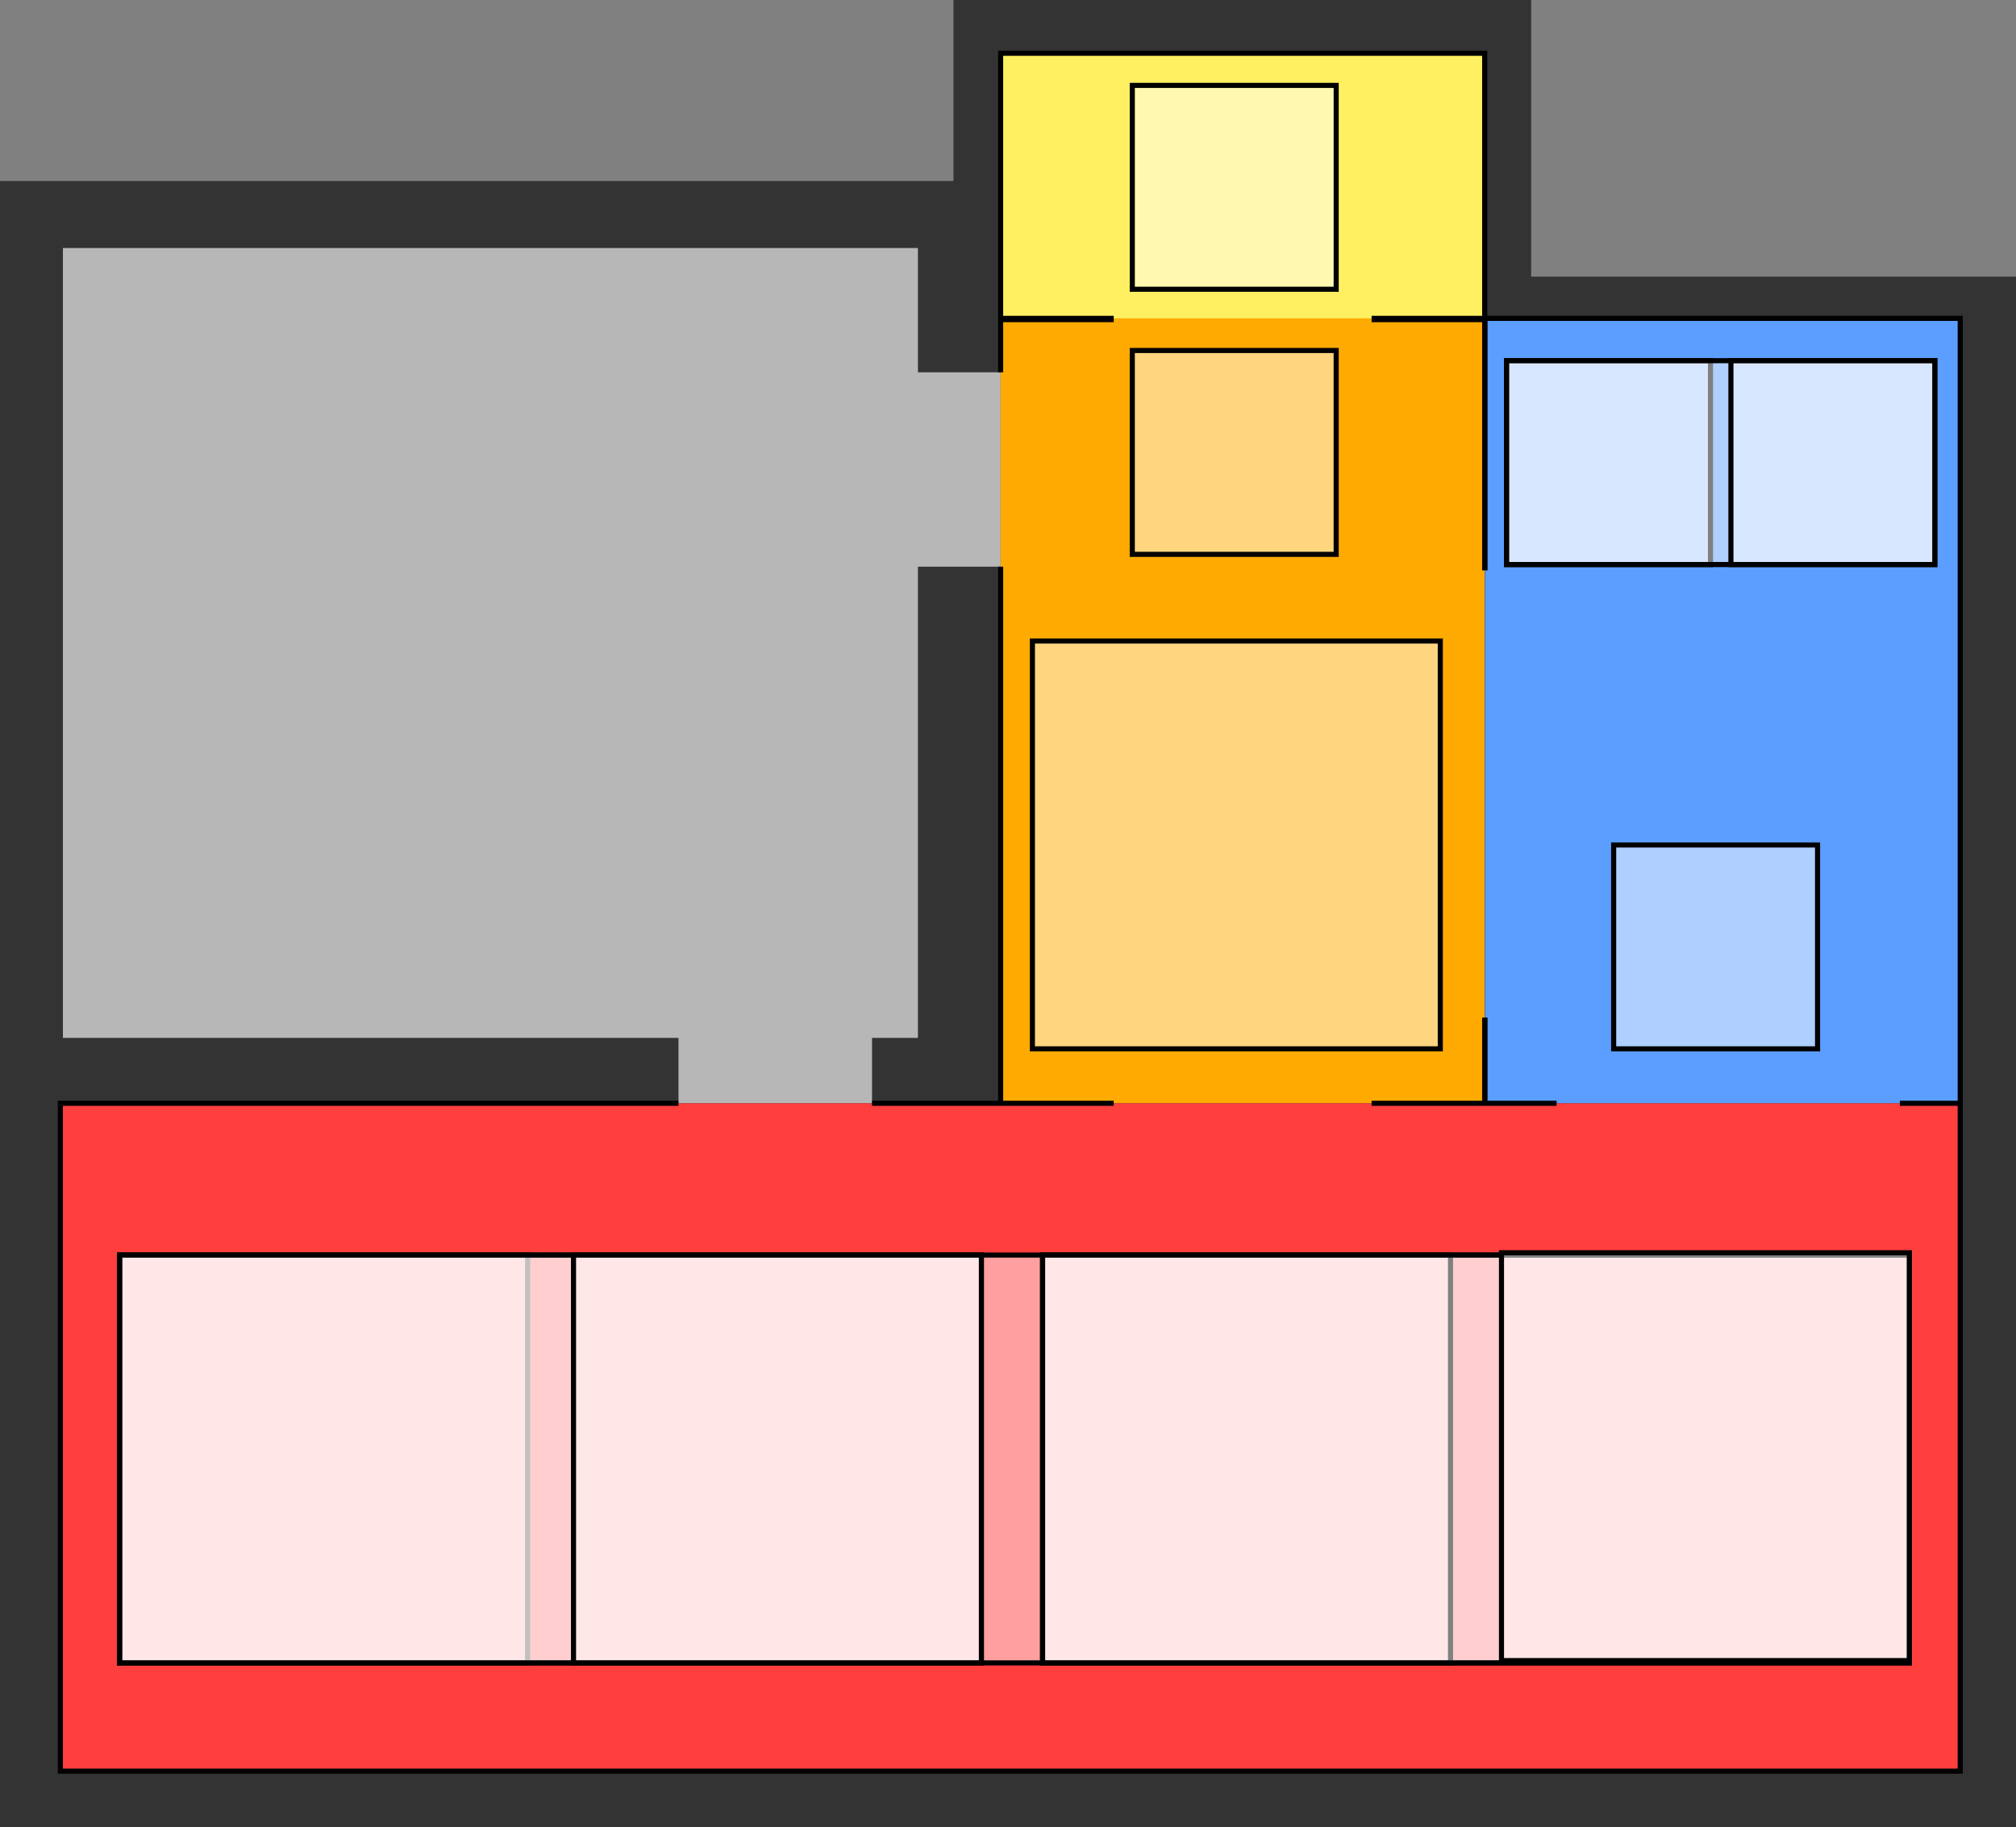<svg xmlns="http://www.w3.org/2000/svg" viewBox="0 0 395.39 358.45"><rect x="0" y="0" width="395.39" height="358.45" fill="#808080" stroke="none"/><defs><style>.cls-1{fill:#333;}.cls-2{fill:#b7b7b7;}.cls-3{fill:#fff061;}.cls-4{fill:#fa0;}.cls-5{fill:#5c9eff;}.cls-6{fill:#ff3e3e;}.cls-7{fill:#fff;fill-opacity:0.5;stroke:#000;stroke-miterlimit:10;}</style></defs><g id="Layer_2" data-name="Layer 2"><g id="small-ship-shop"><g id="small-ship-shop-2" data-name="small-ship-shop"><polygon id="background" class="cls-1" points="395.39 54.26 395.39 358.45 0 358.45 0 35.51 187 35.51 187 0 300.3 0 300.3 54.26 395.39 54.26"/><polygon id="landing-pad" class="cls-2" points="196.25 73.03 196.25 111.16 180.03 111.16 180.03 203.59 171.03 203.59 171.03 216.42 133.07 216.42 133.07 203.59 12.34 203.59 12.34 48.65 180.03 48.65 180.03 73.03 196.25 73.03"/><g id="areas"><rect class="cls-3" x="196.25" y="10.45" width="94.94" height="52.25"/><rect class="cls-4" x="196.25" y="62.45" width="94.94" height="153.97"/><rect class="cls-5" x="291.25" y="62.45" width="93.2" height="153.97"/><rect class="cls-6" x="11.84" y="216.42" width="372.61" height="131"/></g><g id="borders"><polygon points="218.43 215.92 218.43 216.92 171.03 216.92 171.03 215.92 195.75 215.92 195.75 111.16 196.75 111.16 196.75 215.92 218.43 215.92"/><polygon points="291.75 199.6 291.75 215.92 305.29 215.92 305.29 216.92 269.01 216.92 269.01 215.92 290.69 215.92 290.69 199.6 291.75 199.6"/><polygon points="384.95 61.95 384.95 347.92 11.34 347.92 11.34 215.92 133.06 215.92 133.06 216.92 12.34 216.92 12.34 346.92 383.95 346.92 383.95 216.92 372.62 216.92 372.62 215.92 383.95 215.92 383.95 62.95 291.75 62.95 291.75 111.88 290.69 111.88 290.69 63.2 269.01 63.2 269.01 61.95 290.69 61.95 290.69 10.95 196.75 10.95 196.75 61.95 218.43 61.95 218.43 63.2 196.75 63.2 196.75 73.03 195.75 73.03 195.75 9.95 291.69 9.95 291.69 61.95 384.95 61.95"/></g><g id="spots"><rect id="spot-1" class="cls-7" x="222.07" y="16.75" width="39.99" height="39.99"/><rect id="spot-2" class="cls-7" x="222.07" y="68.75" width="39.99" height="39.99"/><rect id="spot-3" class="cls-7" x="202.48" y="125.74" width="80" height="80"/><rect id="spot-4" class="cls-7" x="295.48" y="70.75" width="39.99" height="39.99"/><rect id="spot-4-2" class="cls-7" x="295.48" y="70.75" width="83.99" height="39.99"/><rect id="spot-5" class="cls-7" x="339.48" y="70.75" width="39.99" height="39.99"/><rect id="spot-6" class="cls-7" x="316.48" y="165.75" width="39.99" height="39.99"/><rect id="spot-7" class="cls-7" x="23.48" y="246.19" width="80" height="80"/><rect id="spot-7-2" class="cls-7" x="23.48" y="246.19" width="169" height="80"/><rect id="spot-7-4" class="cls-7" x="23.48" y="246.19" width="351" height="80"/><rect id="spot-8" class="cls-7" x="112.48" y="246.19" width="80" height="80"/><rect id="spot-9" class="cls-7" x="204.48" y="246.19" width="80" height="80"/><rect id="spot-9-2" class="cls-7" x="204.48" y="246.19" width="170" height="80"/><rect id="spot-10" class="cls-7" x="294.48" y="245.74" width="80" height="80"/></g></g></g></g></svg>